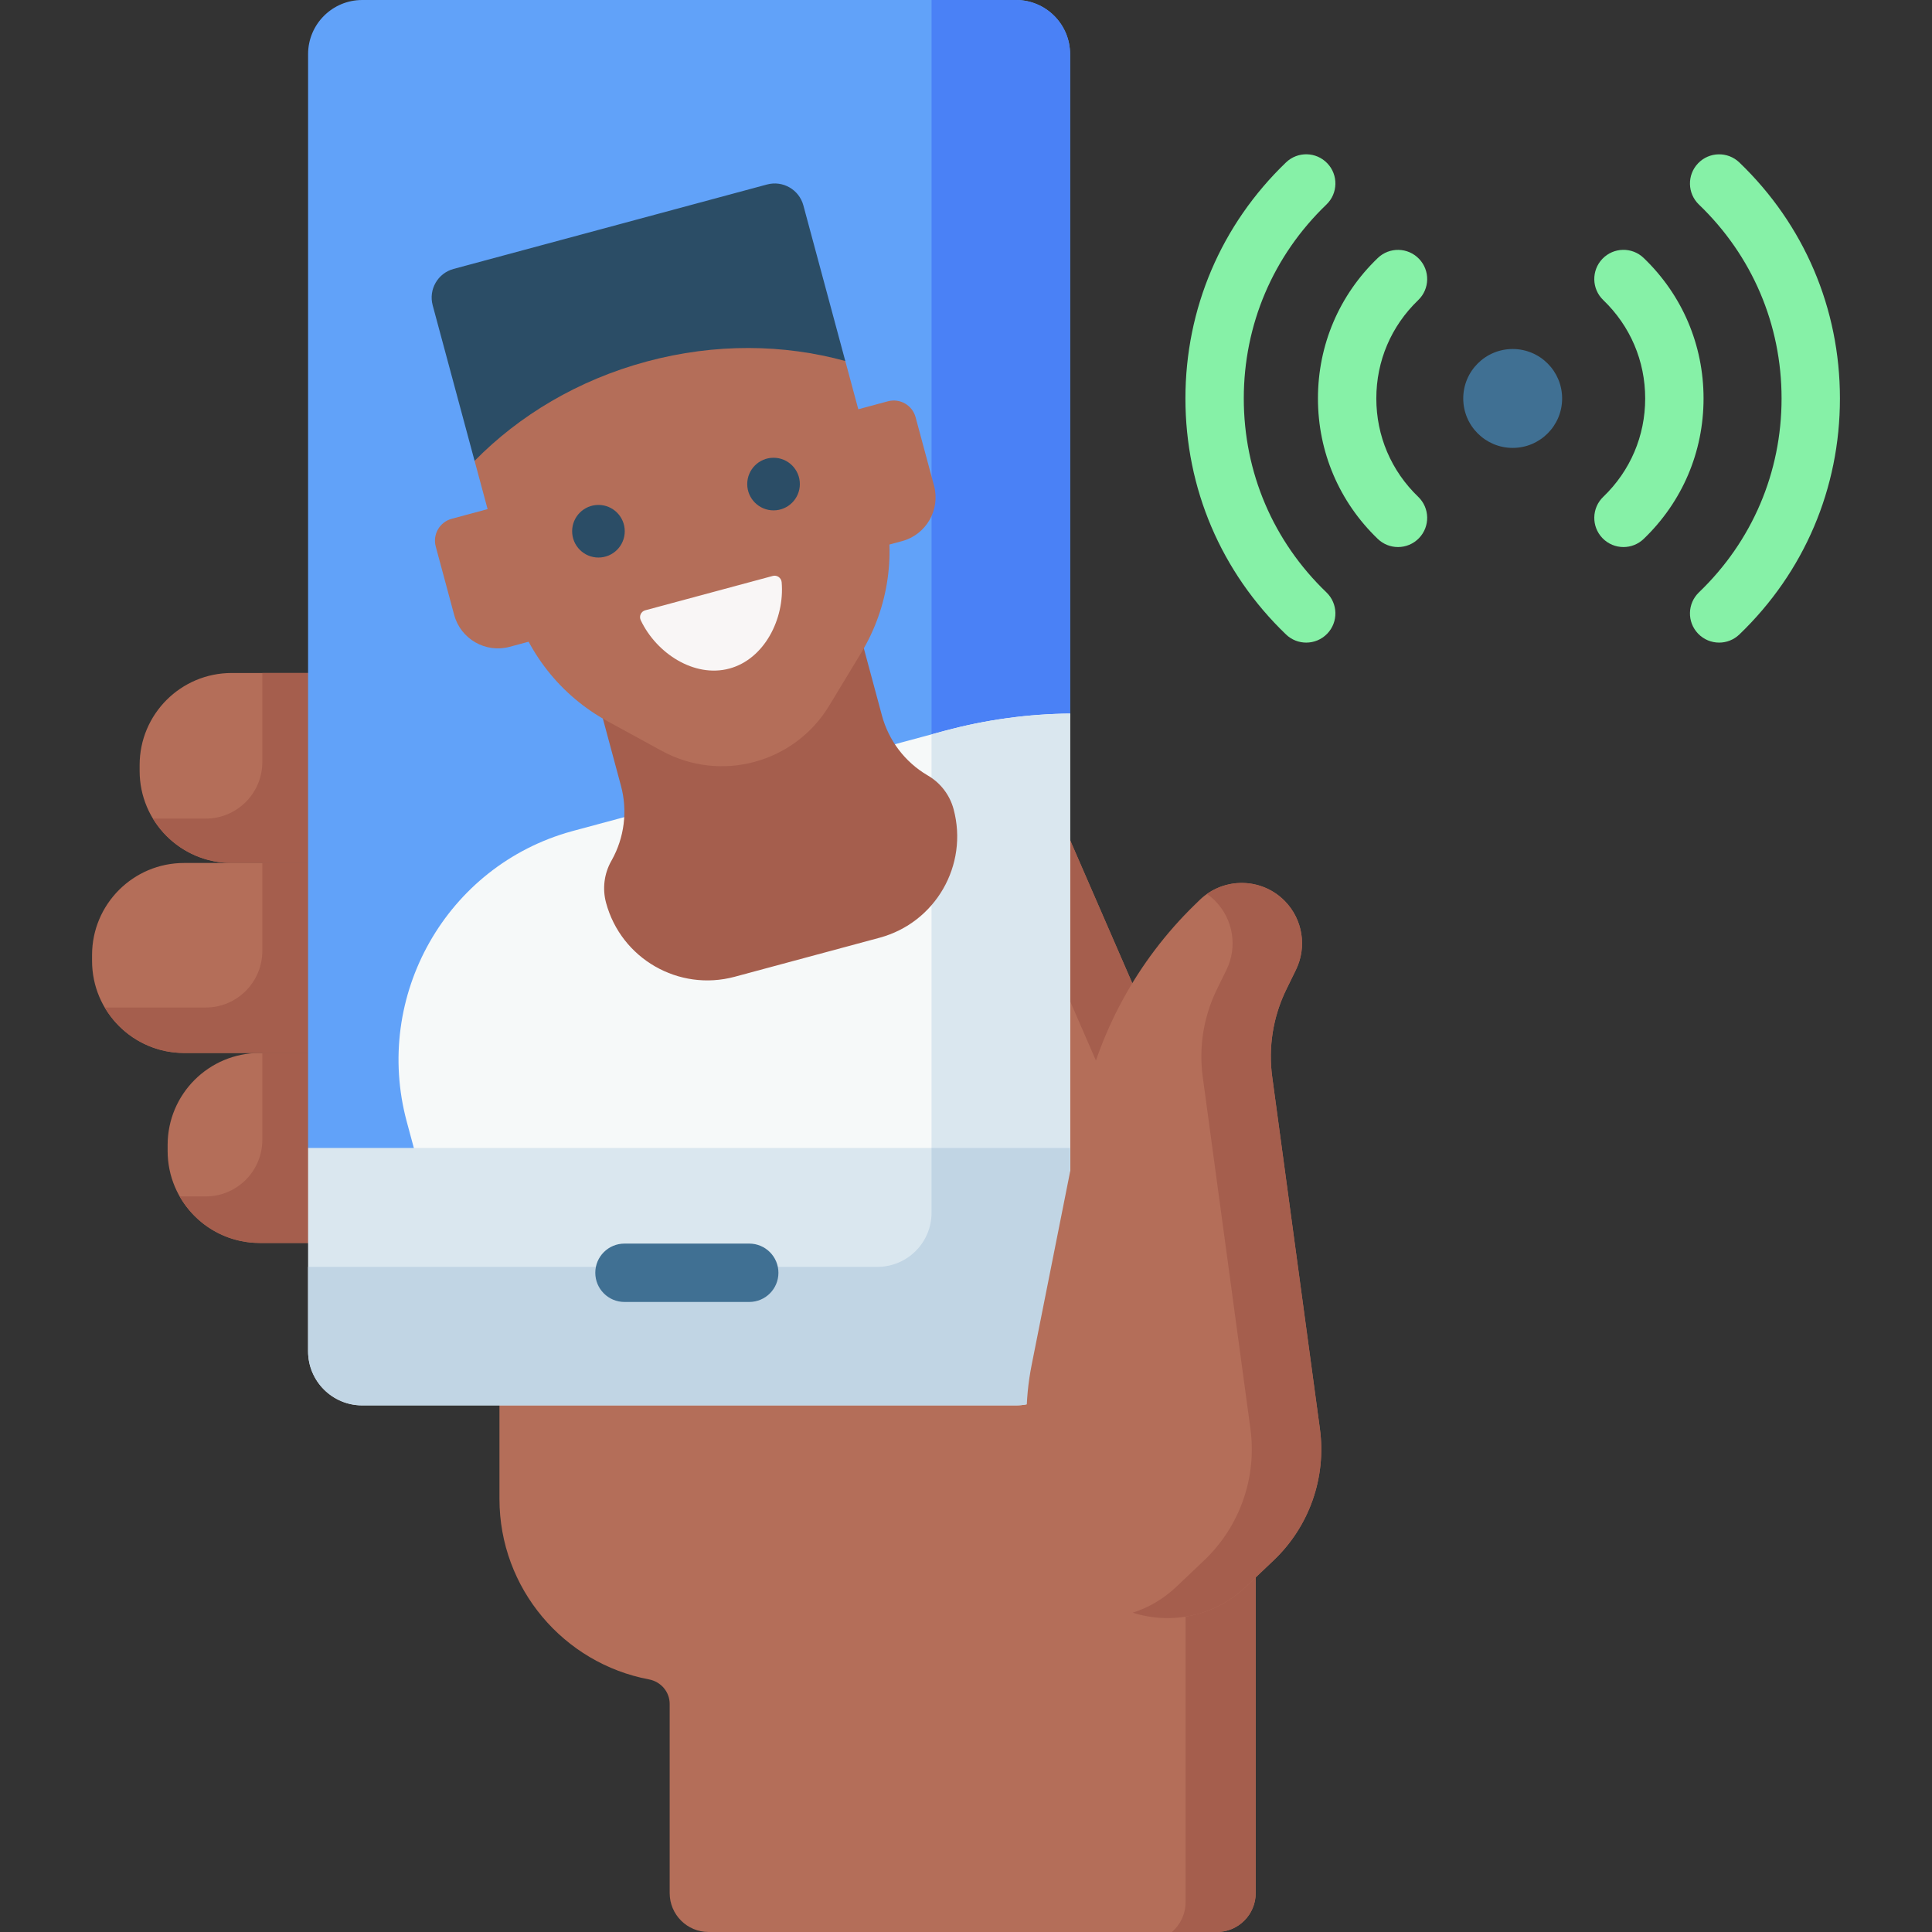 <svg id="Capa_1" enable-background="new 0 0 512 512" height="512" viewBox="0 0 512 512" width="512" xmlns="http://www.w3.org/2000/svg"><rect x="0" y="0" width="512" height="512" fill="#333333" stroke="none"/><g><g><g><path d="m260.944 170.561h-128.583v226.659c0 23.792 17.064 43.585 39.62 47.839 3.162.596 5.491 3.288 5.491 6.506v50.129c0 5.692 4.615 10.307 10.307 10.307h134.689c5.692 0 10.307-4.615 10.307-10.307v-165.902z" fill="#b46e59"/></g></g><g><g><path d="m260.944 170.561h-18.548l71.792 165.141v168.4c0 3.156-1.404 5.98-3.615 7.898h11.895c5.692 0 10.307-4.615 10.307-10.307v-165.901z" fill="#a55e4d"/></g></g><g><g><path d="m91.28 228.698h-29.887c-13.47 0-24.389-10.919-24.389-24.389v-1.571c0-13.47 10.919-24.389 24.389-24.389h29.887z" fill="#b46e59"/></g></g><g><g><path d="m90.849 279.047h-42.062c-13.47 0-24.389-10.919-24.389-24.389v-1.571c0-13.47 10.919-24.389 24.389-24.389h42.061v50.349z" fill="#b46e59"/></g></g><g><g><path d="m90.849 329.396h-22.037c-13.47 0-24.389-10.919-24.389-24.389v-1.571c0-13.47 10.919-24.389 24.389-24.389h22.036v50.349z" fill="#b46e59"/></g></g><g fill="#a55e4d"><path d="m69.52 178.349v23.589c0 8.284-6.716 15-15 15h-13.995c4.275 7.049 12.021 11.76 20.868 11.76h29.887v-50.349z"/><path d="m69.52 228.698v23.303c0 8.284-6.716 15-15 15h-26.765c4.238 7.206 12.068 12.046 21.033 12.046h42.061v-50.349z"/><path d="m69.52 279.047v23.016c0 8.284-6.716 15-15 15h-6.905c4.198 7.364 12.115 12.333 21.197 12.333h22.036v-50.349z"/></g><path d="m273.915 312.657 9.668-123.555v-174.756c.001-7.923-6.423-14.346-14.346-14.346h-173.243c-7.924 0-14.347 6.423-14.347 14.346v289.875l5 8.436z" fill="#61a2f9"/><path d="m273.915 312.657 9.668-123.555v-174.756c.001-7.923-6.423-14.346-14.346-14.346h-22.364v312.657z" fill="#4a81f6"/><g><path d="m455.59 170.298c-2.032 0-4.061-.796-5.58-2.378-2.958-3.082-2.858-7.977.223-10.935 14.123-13.559 21.901-31.808 21.901-51.387s-7.778-37.828-21.9-51.386c-3.082-2.958-3.181-7.854-.223-10.935 2.957-3.082 7.853-3.182 10.935-.223 17.19 16.502 26.656 38.714 26.656 62.544s-9.467 46.042-26.656 62.545c-1.5 1.439-3.429 2.155-5.356 2.155z" fill="#86f1a7"/></g><path d="m435.594 68.367c-3.081-2.959-7.977-2.86-10.935.222-2.959 3.081-2.859 7.977.222 10.935 7.165 6.88 11.111 16.14 11.111 26.074 0 9.926-3.946 19.183-11.112 26.063-3.081 2.959-3.18 7.854-.222 10.935 1.519 1.582 3.547 2.377 5.579 2.377 1.926 0 3.856-.716 5.356-2.156 10.231-9.825 15.866-23.043 15.866-37.22.001-14.184-5.633-27.406-15.865-37.23z" fill="#86f1a7"/><g><circle cx="400.878" cy="105.595" fill="#407093" r="13.104"/></g><g><path d="m370.482 144.973c-1.928 0-3.859-.717-5.359-2.159-10.222-9.829-15.852-23.046-15.852-37.217 0-14.184 5.631-27.403 15.856-37.22 3.081-2.959 7.977-2.858 10.935.222 2.959 3.081 2.859 7.977-.222 10.935-7.159 6.874-11.101 16.13-11.101 26.063 0 9.924 3.944 19.181 11.105 26.067 3.079 2.961 3.175 7.856.215 10.935-1.519 1.58-3.547 2.374-5.577 2.374z" fill="#86f1a7"/></g><g><path d="m346.161 170.298c-1.926 0-3.856-.716-5.355-2.155-17.189-16.503-26.656-38.715-26.656-62.545 0-23.824 9.466-46.039 26.654-62.553 3.08-2.96 7.976-2.862 10.935.219 2.959 3.08 2.862 7.976-.219 10.935-14.124 13.57-21.903 31.825-21.903 51.399 0 19.578 7.778 37.827 21.901 51.387 3.081 2.958 3.181 7.854.223 10.935-1.519 1.581-3.548 2.378-5.58 2.378z" fill="#86f1a7"/></g><g><path d="m283.584 189.101c-10.98.103-22.126 1.581-33.224 4.57l-98.145 26.438c-.22.059-.44.119-.659.179-33.268 9.143-52.733 43.659-43.759 76.973l3.591 13.329h172.197v-121.489z" fill="#f6f9f9"/></g><g><path d="m246.873 194.611v115.981h36.711v-121.49c-10.98.103-22.126 1.581-33.224 4.57z" fill="#dae7ef"/></g><g><g><path d="m233.721 189.61-10.177-37.778-69.158 18.63 10.177 37.778c1.788 6.636.912 13.707-2.44 19.706l-.147.263c-1.876 3.357-2.366 7.314-1.366 11.027 3.995 14.83 19.255 23.613 34.085 19.618l38.396-10.343c14.83-3.995 23.613-19.255 19.618-34.085-1-3.713-3.412-6.889-6.72-8.849l-.26-.154c-5.911-3.502-10.221-9.177-12.008-15.813z" fill="#a55e4d"/></g><g><path d="m228.212 173.026-8.477 14c-9.213 15.214-28.769 20.482-44.377 11.954l-14.362-7.847c-12.46-6.808-21.597-18.413-25.29-32.123l-9.934-36.878 3.98-15.46 83.051-22.372 11.207 11.369 9.934 36.878c3.694 13.71 1.623 28.334-5.732 40.479z" fill="#b46e59"/></g><g><g><circle cx="204.997" cy="128.283" fill="#2b4d66" r="6.972"/></g><g><circle cx="158.594" cy="140.783" fill="#2b4d66" r="6.972"/></g></g><g><path d="m171.364 95.809c18.168-4.894 36.354-4.617 52.646-.14l-11.106-41.228c-1.13-4.194-5.445-6.677-9.639-5.548l-83.052 22.373c-4.194 1.13-6.678 5.445-5.548 9.639l11.106 41.228c11.839-12.055 27.425-21.429 45.593-26.324z" fill="#2b4d66"/></g><g><g><path d="m148.739 167.73-13.673 3.683c-6.399 1.724-12.984-2.066-14.708-8.466l-4.879-18.111c-.862-3.2 1.033-6.492 4.233-7.354l19.467-5.244z" fill="#b46e59"/></g><g><path d="m225.386 147.083 13.673-3.683c6.399-1.724 10.19-8.309 8.466-14.708l-4.879-18.111c-.862-3.2-4.154-5.095-7.354-4.233l-19.467 5.244z" fill="#b46e59"/></g></g><g><path d="m171.003 161.733c-1.133.305-1.704 1.564-1.202 2.625 4.161 8.799 14.201 15.32 23.483 12.82s14.688-13.182 13.866-22.881c-.099-1.17-1.224-1.971-2.358-1.666z" fill="#f9f6f6"/></g></g><g><path d="m81.647 304.221v53.873c0 7.923 6.423 14.346 14.346 14.346h173.243c7.923 0 14.346-6.423 14.346-14.346v-53.873z" fill="#dae7ef"/></g><g><path d="m95.994 372.441h173.243c7.923 0 14.346-6.423 14.346-14.346v-53.873h-36.711v17.162c0 7.923-6.423 14.346-14.346 14.346h-150.879v22.365c0 7.923 6.423 14.346 14.347 14.346z" fill="#c1d5e4"/></g><g><path d="m198.557 345.034h-33.063c-4.271 0-7.734-3.463-7.734-7.734s3.463-7.734 7.734-7.734h33.063c4.271 0 7.734 3.463 7.734 7.734s-3.462 7.734-7.734 7.734z" fill="#407093"/></g><g><g><g><path d="m337.517 413.519c9.455-8.98 14.019-21.955 12.268-34.876l-12.615-93.097c-1.113-7.978.185-16.106 3.725-23.342l2.538-5.187c2.969-6.068 1.806-13.347-2.905-18.188-6.162-6.332-16.29-6.47-22.622-.308l-1.252 1.218c-15.335 14.924-25.781 34.149-29.956 55.136l-13.297 66.834c-3.736 18.78.28 38.272 11.135 54.045 10.507 15.267 32.169 17.532 45.607 4.769z" fill="#b46e59"/></g></g></g><g><g><path d="m349.785 378.643-12.615-93.097c-1.113-7.978.184-16.106 3.725-23.342l2.538-5.187c2.969-6.068 1.807-13.347-2.905-18.188-5.562-5.715-14.346-6.366-20.662-1.911.793.56 1.552 1.19 2.253 1.911 4.711 4.841 5.874 12.121 2.905 18.188l-2.538 5.187c-3.54 7.235-4.837 15.364-3.725 23.342l12.615 93.097c1.751 12.921-2.814 25.897-12.268 34.877l-7.374 7.004c-3.423 3.251-7.381 5.522-11.551 6.856 10.059 3.204 21.601 1.084 29.96-6.856l7.374-7.004c9.455-8.981 14.019-21.956 12.268-34.877z" fill="#a55e4d"/></g></g></g></svg>